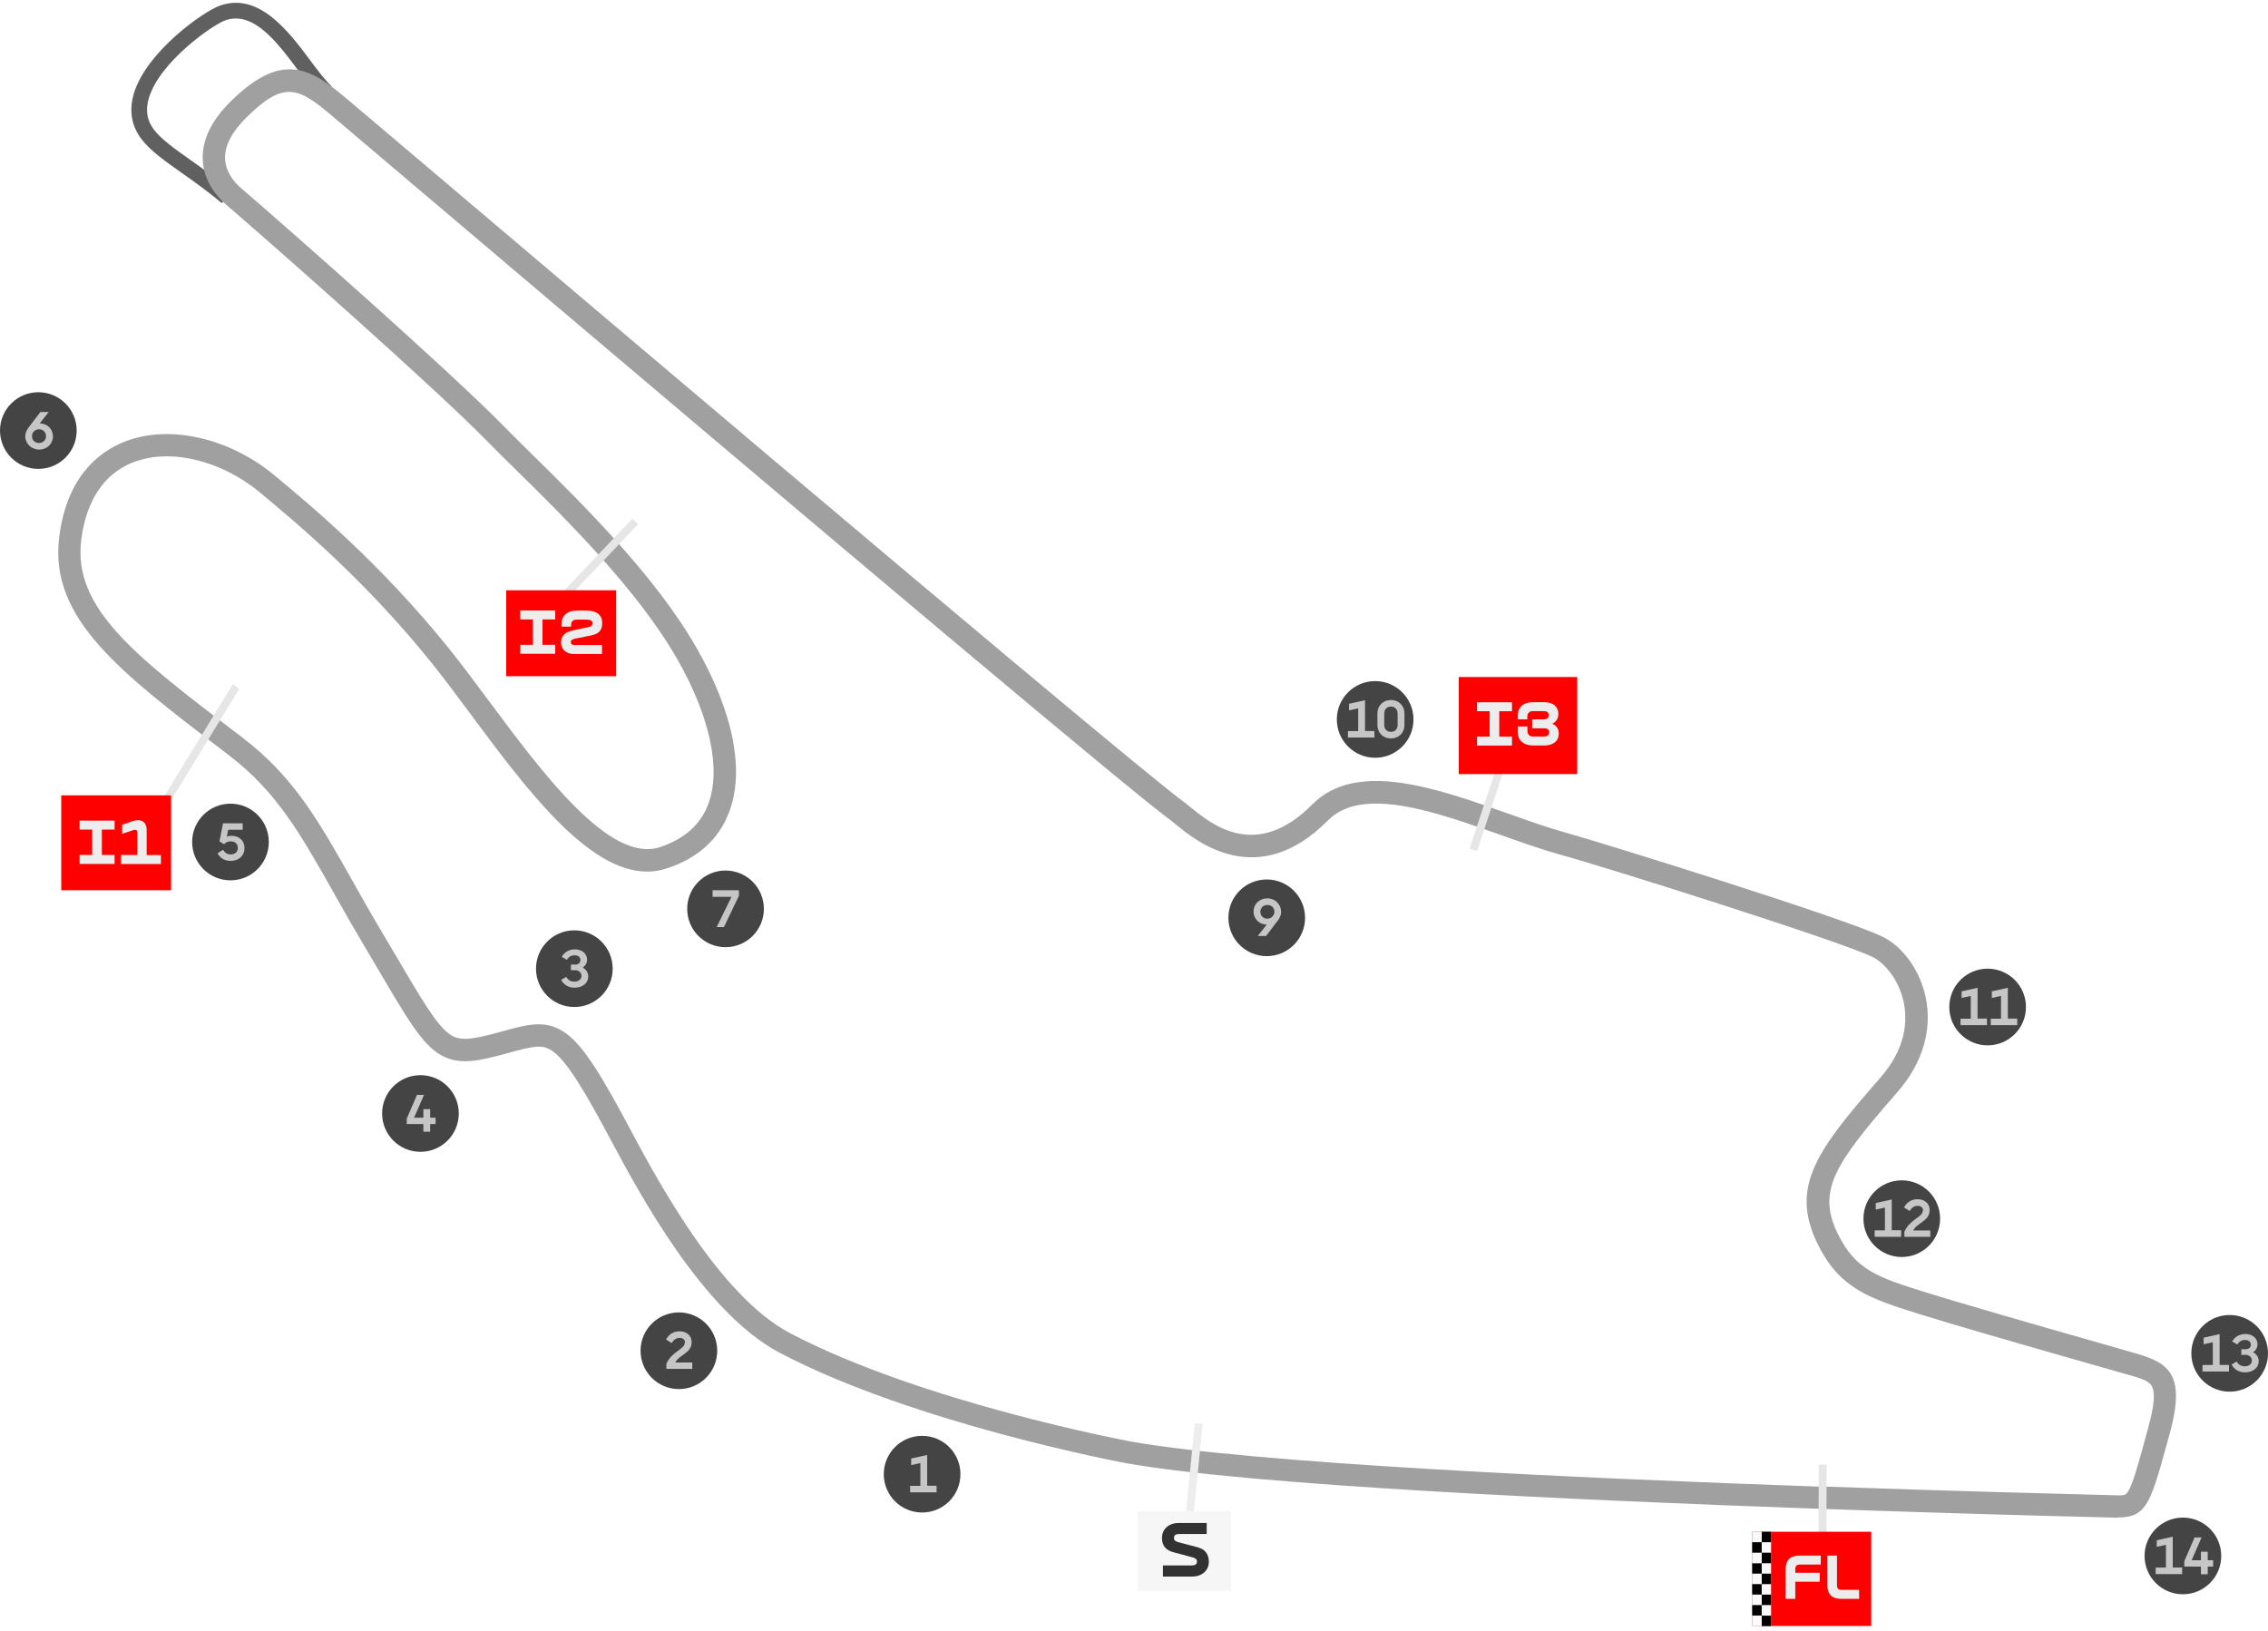 <?xml version="1.0" encoding="UTF-8"?>
<svg id="uuid-50a647fe-717f-49c8-a36d-eace8d6c24c2" data-name="Capa 1" xmlns="http://www.w3.org/2000/svg" viewBox="0 0 210 151">
  <defs>
    <style>
      .uuid-5e128aaa-e6ed-4e6a-98c9-58684e20905e {
        fill: #323232;
      }

      .uuid-cad4f143-7ada-4b25-a517-c0762825dce6 {
        fill: #444;
      }

      .uuid-b9b44bab-b71b-4ad0-a794-06f0651131c2 {
        fill: #e6e6e6;
      }

      .uuid-86e072aa-7819-438a-b1f2-4898525cfb6f {
        fill: #f6f6f6;
      }

      .uuid-ff3f4c02-198b-41f5-9667-6a22b113a070 {
        fill: #606060;
      }

      .uuid-7fde68d5-3c50-498d-8b2f-69212de19a50 {
        fill: #a0a0a0;
      }

      .uuid-df0bcfe8-1ea3-434b-8808-9889cd9970d4 {
        fill: #c6c6c6;
      }

      .uuid-b5544593-d3a1-4c2e-b274-783dfcdab6fe {
        fill: #fafafa;
      }

      .uuid-f6c89924-e7ed-475a-935a-7c25f0a670cf {
        fill: red;
      }

      .uuid-6b2f08dc-747a-4457-b304-d3874f70e977 {
        fill: #ededed;
      }
    </style>
  </defs>
  <path class="uuid-ff3f4c02-198b-41f5-9667-6a22b113a070" d="M20.54,18.81c-1.31-1.1-2.58-2-3.7-2.79-1.57-1.11-2.92-2.06-3.75-3.15-.93-1.23-1.16-2.65-.69-4.23,1.17-3.86,6.45-7.6,7.99-8.13,3.61-1.25,6.35,2.42,8.36,5.11.71.96,1.39,1.86,1.97,2.38l-.97,1.08c-.68-.62-1.4-1.58-2.16-2.59-1.93-2.58-4.12-5.51-6.72-4.61-1.17.41-6.06,3.82-7.08,7.18-.34,1.12-.19,2.08.45,2.93.69.91,1.96,1.81,3.43,2.85,1.15.81,2.45,1.73,3.8,2.87l-.94,1.11Z"/>
  <path class="uuid-7fde68d5-3c50-498d-8b2f-69212de19a50" d="M196.08,140.54c-.14,0-.29,0-.44-.01-.06,0-.44-.01-1.1-.03-3.33-.08-13.44-.34-25.96-.78-22.97-.81-52.77-2.19-64.26-4.22-.19-.03-19.6-3.65-32.12-10.23-7.12-3.74-13.08-14.91-15.63-19.68-2.37-4.45-4.01-7.21-5.33-8.2-.96-.72-1.79-.54-4.05.08-.21.06-.43.12-.66.18-2.59.69-4.42,1.05-6.19-.27-1.51-1.13-2.8-3.32-5.38-7.7-.39-.67-.81-1.38-1.27-2.15-1.05-1.77-1.95-3.36-2.82-4.91-3.05-5.41-5.26-9.32-9.67-12.68l-.27-.21c-9.86-7.51-16.38-12.46-15.45-19.97.69-5.62,3.68-7.92,6.05-8.86,4.11-1.63,9.69-.37,13.9,3.13,3.43,2.85,9.81,8.16,16.13,16.01,1.19,1.48,2.43,3.15,3.74,4.91,4.97,6.69,11.16,15.01,15.79,13.5,2.25-.74,3.75-2.06,4.47-3.94,1.24-3.22.2-8.13-2.85-13.47-3.71-6.5-10.49-13.16-14.98-17.58-.99-.97-1.85-1.81-2.56-2.55-4.9-5.01-20.05-18.37-24.2-21.93-.79-.68-2.13-2.13-2.2-4.24-.06-1.8.82-3.61,2.62-5.38,5.1-5.02,7.76-2.75,11.44.4.36.31.74.63,1.14.96.16.13,1.43,1.21,3.54,3,55.7,47.24,69.96,58.99,72.11,60.54.17.12.36.28.58.46,1.99,1.63,6.12,5.01,11.32-.24,4.09-4.13,11.55-1.48,18.13.86,1.96.7,3.81,1.35,5.48,1.81,3.04.83,25.65,7.87,29.16,9.58,1.94.94,3.52,3.18,4.03,5.7.6,2.98-.33,6.06-2.62,8.68-5.79,6.64-7.5,9.12-5.54,13.13,1.66,3.4,3.73,4.05,8.27,5.47,2.56.8,8.75,2.6,17.43,5.07.26.07.4.11.41.12.38.11.74.21,1.08.31,3.24.9,5.14,1.74,3.56,7.49l-.19.7c-1.6,5.83-1.96,7.12-4.64,7.12ZM168.65,137.65c12.5.44,22.61.69,25.94.78.68.02,1.08.03,1.14.03,1.06.05,1.12-.04,1.32-.36.44-.71.91-2.41,1.68-5.23l.19-.7c.56-2.04.66-3.3.29-3.87-.31-.49-1.19-.73-2.41-1.07-.36-.1-.73-.2-1.13-.32-.01,0-.15-.04-.38-.11-8.7-2.47-14.91-4.28-17.49-5.09-4.65-1.46-7.46-2.34-9.51-6.54-2.62-5.35.05-8.77,5.84-15.4,2.38-2.73,2.48-5.26,2.15-6.91-.44-2.16-1.81-3.72-2.91-4.25-3.17-1.54-25.19-8.46-28.8-9.44-1.75-.48-3.64-1.15-5.63-1.86-6-2.13-12.8-4.55-15.97-1.35-6.53,6.59-12.23,1.92-14.1.38-.19-.16-.36-.3-.47-.38-3.18-2.28-27.48-22.68-72.24-60.64-2.11-1.79-3.38-2.87-3.53-2.99-.4-.34-.79-.67-1.15-.98-3.67-3.13-4.9-4.19-8.64-.5-1.37,1.35-2.04,2.64-2,3.83.05,1.32.94,2.28,1.48,2.74,4.16,3.57,19.39,16.99,24.33,22.05.7.72,1.55,1.55,2.53,2.52,4.57,4.49,11.48,11.28,15.33,18.03,3.41,5.97,4.47,11.38,2.98,15.24-.96,2.48-2.89,4.22-5.76,5.16-.6.2-1.2.29-1.81.29-5.5,0-11.21-7.67-16.3-14.52-1.3-1.75-2.52-3.4-3.69-4.85-6.19-7.69-12.47-12.91-15.84-15.72-3.64-3.03-8.39-4.15-11.81-2.79-2.66,1.06-4.31,3.54-4.76,7.19-.78,6.33,5.03,10.75,14.65,18.07l.27.21c4.76,3.62,7.05,7.69,10.22,13.31.86,1.53,1.76,3.12,2.8,4.87.46.77.88,1.49,1.27,2.15,2.36,4.01,3.66,6.21,4.84,7.09.93.7,1.92.59,4.41-.07.23-.06.44-.12.65-.18,2.33-.64,4.02-1.09,5.83.26,1.65,1.23,3.29,3.96,5.92,8.89,2.46,4.6,8.21,15.38,14.77,18.83,12.25,6.43,31.33,9.99,31.52,10.03,11.37,2.01,41.07,3.39,63.98,4.19h0Z"/>
  <g>
    <circle class="uuid-cad4f143-7ada-4b25-a517-c0762825dce6" cx="85.38" cy="136.51" r="3.55"/>
    <path class="uuid-df0bcfe8-1ea3-434b-8808-9889cd9970d4" d="M84.27,137.59h.95v-2.11l-.85.19v-.61l1.48-.33v2.85h.87v.61h-2.45v-.61Z"/>
  </g>
  <g>
    <circle class="uuid-cad4f143-7ada-4b25-a517-c0762825dce6" cx="62.86" cy="125.08" r="3.55"/>
    <path class="uuid-df0bcfe8-1ea3-434b-8808-9889cd9970d4" d="M63.43,124.32c0-.24-.18-.43-.5-.43s-.56.18-.74.48l-.52-.33c.26-.48.69-.76,1.25-.76.68,0,1.12.41,1.12,1,0,1.04-1.12,1.13-1.52,1.89h1.58v.59h-2.4v-.47c.53-1.19,1.71-1.33,1.71-1.97Z"/>
  </g>
  <g>
    <circle class="uuid-cad4f143-7ada-4b25-a517-c0762825dce6" cx="53.18" cy="89.7" r="3.55"/>
    <path class="uuid-df0bcfe8-1ea3-434b-8808-9889cd9970d4" d="M51.95,90.74l.48-.28c.17.29.4.44.76.44s.65-.21.65-.53c0-.3-.25-.53-.57-.53h-.41v-.52h.41c.3,0,.47-.17.47-.43s-.2-.43-.54-.43c-.31,0-.54.14-.71.42l-.48-.28c.27-.45.68-.69,1.24-.69.65,0,1.11.41,1.11.95,0,.35-.2.62-.42.73.32.16.53.48.53.83,0,.58-.49,1.04-1.26,1.04-.57,0-1-.26-1.25-.72Z"/>
  </g>
  <g>
    <circle class="uuid-cad4f143-7ada-4b25-a517-c0762825dce6" cx="38.93" cy="103.11" r="3.55"/>
    <path class="uuid-df0bcfe8-1ea3-434b-8808-9889cd9970d4" d="M37.67,103.57l.94-2.18h.65l-.92,2.11h.86v-.79h.63v.79h.5v.59h-.5v.71h-.63v-.71h-1.54v-.51Z"/>
  </g>
  <g>
    <circle class="uuid-cad4f143-7ada-4b25-a517-c0762825dce6" cx="21.34" cy="77.97" r="3.55"/>
    <path class="uuid-df0bcfe8-1ea3-434b-8808-9889cd9970d4" d="M20.13,79.02l.53-.33c.15.28.38.43.71.43.39,0,.65-.23.65-.6s-.24-.61-.66-.61c-.26,0-.46.1-.62.27l-.42-.27.33-1.67h1.82v.6h-1.34l-.13.64c.14-.06.27-.08.44-.08.75,0,1.2.48,1.2,1.14s-.48,1.18-1.29,1.18c-.54,0-.98-.25-1.21-.71Z"/>
  </g>
  <g>
    <circle class="uuid-cad4f143-7ada-4b25-a517-c0762825dce6" cx="3.55" cy="39.87" r="3.55"/>
    <path class="uuid-df0bcfe8-1ea3-434b-8808-9889cd9970d4" d="M2.34,40.4c0-.27.11-.54.28-.78l1.12-1.47h.77l-.83,1.06h.04c.63,0,1.18.5,1.18,1.21,0,.67-.54,1.21-1.27,1.21s-1.29-.55-1.29-1.23ZM4.26,40.39c0-.36-.27-.64-.64-.64s-.66.28-.66.64.26.63.65.63.65-.28.65-.63Z"/>
  </g>
  <g>
    <circle class="uuid-cad4f143-7ada-4b25-a517-c0762825dce6" cx="67.18" cy="84.16" r="3.55"/>
    <path class="uuid-df0bcfe8-1ea3-434b-8808-9889cd9970d4" d="M67.72,83.05h-1.74v-.61h2.44v.51l-1.39,2.9h-.67l1.37-2.8Z"/>
  </g>
  <g>
    <circle class="uuid-cad4f143-7ada-4b25-a517-c0762825dce6" cx="117.29" cy="84.99" r="3.55"/>
    <path class="uuid-df0bcfe8-1ea3-434b-8808-9889cd9970d4" d="M118.63,84.42c0,.27-.11.54-.28.78l-1.12,1.47h-.77l.83-1.06h-.04c-.63,0-1.18-.5-1.18-1.21,0-.67.54-1.21,1.27-1.21s1.28.55,1.28,1.23ZM116.7,84.43c0,.36.27.64.64.64s.66-.28.66-.64-.26-.63-.65-.63-.65.28-.65.63Z"/>
  </g>
  <g>
    <circle class="uuid-cad4f143-7ada-4b25-a517-c0762825dce6" cx="127.33" cy="66.62" r="3.55"/>
    <g>
      <path class="uuid-df0bcfe8-1ea3-434b-8808-9889cd9970d4" d="M124.81,67.7h.95v-2.11l-.85.19v-.61l1.48-.33v2.85h.87v.61h-2.45v-.61Z"/>
      <path class="uuid-df0bcfe8-1ea3-434b-8808-9889cd9970d4" d="M127.54,67.13v-1.06c0-.75.55-1.25,1.25-1.25s1.25.5,1.25,1.25v1.06c0,.75-.54,1.25-1.25,1.25s-1.25-.5-1.25-1.25ZM129.41,67.11v-1.01c0-.41-.24-.67-.62-.67s-.62.26-.62.67v1.01c0,.41.24.66.62.66s.62-.25.62-.66Z"/>
    </g>
  </g>
  <g>
    <circle class="uuid-cad4f143-7ada-4b25-a517-c0762825dce6" cx="184.04" cy="93.25" r="3.55"/>
    <g>
      <path class="uuid-df0bcfe8-1ea3-434b-8808-9889cd9970d4" d="M181.53,94.33h.95v-2.11l-.85.19v-.61l1.48-.33v2.85h.87v.61h-2.45v-.61Z"/>
      <path class="uuid-df0bcfe8-1ea3-434b-8808-9889cd9970d4" d="M184.33,94.33h.95v-2.11l-.85.19v-.61l1.48-.33v2.85h.87v.61h-2.45v-.61Z"/>
    </g>
  </g>
  <g>
    <circle class="uuid-cad4f143-7ada-4b25-a517-c0762825dce6" cx="176.09" cy="112.85" r="3.55"/>
    <g>
      <path class="uuid-df0bcfe8-1ea3-434b-8808-9889cd9970d4" d="M173.58,113.93h.95v-2.11l-.85.19v-.61l1.48-.33v2.85h.87v.61h-2.45v-.61Z"/>
      <path class="uuid-df0bcfe8-1ea3-434b-8808-9889cd9970d4" d="M178.06,112.09c0-.24-.18-.43-.5-.43s-.56.18-.74.48l-.52-.33c.26-.48.69-.76,1.25-.76.68,0,1.12.41,1.12,1,0,1.04-1.12,1.13-1.52,1.89h1.58v.59h-2.4v-.47c.53-1.19,1.71-1.33,1.71-1.97Z"/>
    </g>
  </g>
  <g>
    <circle class="uuid-cad4f143-7ada-4b25-a517-c0762825dce6" cx="206.45" cy="125.32" r="3.55"/>
    <g>
      <path class="uuid-df0bcfe8-1ea3-434b-8808-9889cd9970d4" d="M203.94,126.4h.95v-2.11l-.85.19v-.61l1.48-.33v2.85h.87v.61h-2.45v-.61Z"/>
      <path class="uuid-df0bcfe8-1ea3-434b-8808-9889cd9970d4" d="M206.62,126.36l.48-.28c.17.29.4.44.76.44s.65-.21.65-.53c0-.3-.25-.53-.57-.53h-.41v-.52h.41c.3,0,.47-.17.47-.43s-.2-.43-.54-.43c-.31,0-.54.14-.71.42l-.48-.28c.27-.45.68-.69,1.24-.69.65,0,1.11.41,1.11.95,0,.35-.2.62-.42.73.32.16.53.48.53.83,0,.58-.49,1.04-1.26,1.04-.57,0-1-.26-1.25-.72Z"/>
    </g>
  </g>
  <g>
    <circle class="uuid-cad4f143-7ada-4b25-a517-c0762825dce6" cx="202.12" cy="144.08" r="3.55"/>
    <g>
      <path class="uuid-df0bcfe8-1ea3-434b-8808-9889cd9970d4" d="M199.6,145.16h.95v-2.11l-.85.19v-.61l1.48-.33v2.85h.87v.61h-2.45v-.61Z"/>
      <path class="uuid-df0bcfe8-1ea3-434b-8808-9889cd9970d4" d="M202.26,144.55l.94-2.18h.65l-.92,2.11h.86v-.79h.63v.79h.5v.59h-.5v.71h-.63v-.71h-1.54v-.51Z"/>
    </g>
  </g>
  <g>
    <rect class="uuid-6b2f08dc-747a-4457-b304-d3874f70e977" x="105.83" y="136.14" width="9.41" height=".73" transform="translate(-36.23 233.01) rotate(-84.33)"/>
    <g>
      <path class="uuid-86e072aa-7819-438a-b1f2-4898525cfb6f" d="M113.99,139.92h-8.62l-.03.03v7.38h8.65v-7.41Z"/>
      <path class="uuid-5e128aaa-e6ed-4e6a-98c9-58684e20905e" d="M107.69,144.96h2.69c.14,0,.25-.03.33-.09.08-.06.12-.15.12-.27,0-.11-.03-.19-.1-.24-.07-.06-.17-.11-.31-.15l-1.69-.45c-.39-.09-.67-.25-.86-.47s-.28-.52-.28-.88c0-.27.06-.5.19-.71.13-.21.31-.37.54-.49s.51-.18.83-.18h2.58v1.02h-2.58c-.14,0-.26.03-.33.09-.08.06-.12.15-.12.27s.03.2.1.25c.06.06.17.11.31.15l1.68.44c.39.1.68.25.86.48s.28.52.28.88c0,.27-.06.51-.19.71-.13.21-.31.37-.54.49-.23.12-.51.18-.83.18h-2.69v-1.02Z"/>
    </g>
  </g>
  <g>
    <g>
      <line class="uuid-6b2f08dc-747a-4457-b304-d3874f70e977" x1="168.75" y1="144.39" x2="168.77" y2="135.63"/>
      <rect class="uuid-b9b44bab-b71b-4ad0-a794-06f0651131c2" x="164.38" y="139.64" width="8.76" height=".73" transform="translate(28.31 308.4) rotate(-89.85)"/>
    </g>
    <g>
      <path class="uuid-f6c89924-e7ed-475a-935a-7c25f0a670cf" d="M173.25,141.84h-10.98l-.03.03v8.7h11.02v-8.74Z"/>
      <g>
        <path class="uuid-6b2f08dc-747a-4457-b304-d3874f70e977" d="M165.48,144.61c.09-.19.23-.33.42-.42.19-.09.42-.14.71-.14h1.98v.83h-1.92c-.11,0-.2.01-.26.04-.06.03-.11.08-.14.14-.03.06-.04.15-.04.26v.32h2.26v.83h-2.26v1.58h-.89v-2.73c0-.29.05-.52.14-.71Z"/>
        <path class="uuid-6b2f08dc-747a-4457-b304-d3874f70e977" d="M172.14,148.05h-1.67c-.29,0-.53-.05-.71-.14-.19-.09-.33-.23-.42-.42s-.14-.43-.14-.71v-2.73h.89v2.73c0,.11.01.2.04.26.03.07.07.11.14.14.07.03.15.04.26.04h1.61v.83Z"/>
      </g>
      <g>
        <g>
          <rect class="uuid-b5544593-d3a1-4c2e-b274-783dfcdab6fe" x="163.11" y="144.75" width=".88" height="5.83"/>
          <rect x="163.11" y="145.72" width=".88" height=".97"/>
          <rect x="163.11" y="147.66" width=".88" height=".97"/>
          <rect x="163.11" y="149.61" width=".88" height=".97"/>
          <rect class="uuid-b5544593-d3a1-4c2e-b274-783dfcdab6fe" x="162.24" y="144.75" width=".88" height="5.83"/>
          <rect x="162.24" y="144.75" width=".88" height=".97"/>
          <rect x="162.24" y="146.69" width=".88" height=".97"/>
          <rect x="162.24" y="148.63" width=".88" height=".97"/>
        </g>
        <g>
          <rect class="uuid-b5544593-d3a1-4c2e-b274-783dfcdab6fe" x="163.11" y="141.84" width=".88" height="2.91"/>
          <rect x="163.11" y="141.84" width=".88" height=".97"/>
          <rect x="163.11" y="143.78" width=".88" height=".97"/>
          <rect class="uuid-b5544593-d3a1-4c2e-b274-783dfcdab6fe" x="162.24" y="141.84" width=".88" height="2.91"/>
          <rect x="162.24" y="142.81" width=".88" height=".97"/>
        </g>
      </g>
    </g>
  </g>
  <g>
    <rect class="uuid-b9b44bab-b71b-4ad0-a794-06f0651131c2" x="132.03" y="72.25" width="12.82" height=".73" transform="translate(26 181.23) rotate(-71.69)"/>
    <g>
      <path class="uuid-f6c89924-e7ed-475a-935a-7c25f0a670cf" d="M146.04,62.69h-10.94l-.03.03v8.96h10.97v-9Z"/>
      <g>
        <path class="uuid-6b2f08dc-747a-4457-b304-d3874f70e977" d="M136.76,68.21h1.17v-2.35h-1.17v-.83h3.24v.83h-1.18v2.35h1.18v.83h-3.24v-.83Z"/>
        <path class="uuid-6b2f08dc-747a-4457-b304-d3874f70e977" d="M141.19,68.88c-.21-.1-.38-.25-.49-.43-.11-.19-.17-.41-.17-.67v-.51h.9v.43c0,.16.05.28.14.37.09.09.22.13.38.13h1.03c.15,0,.26-.03.34-.1.08-.06.12-.16.12-.29,0-.12-.04-.21-.12-.28-.08-.06-.19-.09-.34-.09h-1.11v-.83h1.07c.14,0,.26-.03.34-.1.08-.06.12-.16.12-.29,0-.12-.04-.21-.12-.28-.08-.06-.19-.09-.34-.09h-1c-.16,0-.29.04-.38.13-.09.09-.14.21-.14.37v.26h-.89v-.34c0-.26.06-.48.17-.67s.27-.33.49-.43c.21-.1.47-.15.77-.15h1.01c.27,0,.5.04.7.13s.35.21.46.38c.11.17.16.36.16.59,0,.2-.04.38-.14.53-.09.15-.23.27-.42.37.21.1.37.22.46.37.09.14.14.32.14.54s-.05.42-.16.59c-.11.17-.27.29-.47.38-.2.09-.44.13-.71.13h-1.03c-.3,0-.56-.05-.77-.15Z"/>
      </g>
    </g>
  </g>
  <g>
    <rect class="uuid-b9b44bab-b71b-4ad0-a794-06f0651131c2" x="48.51" y="52.35" width="12.21" height=".73" transform="translate(-21.22 56) rotate(-46.47)"/>
    <path class="uuid-f6c89924-e7ed-475a-935a-7c25f0a670cf" d="M57.04,54.66h-10.14l-.03.03v7.93h10.17v-7.96Z"/>
    <g>
      <path class="uuid-6b2f08dc-747a-4457-b304-d3874f70e977" d="M48.17,59.71h1.17v-2.35h-1.17v-.83h3.24v.83h-1.18v2.35h1.18v.83h-3.24v-.83Z"/>
      <path class="uuid-6b2f08dc-747a-4457-b304-d3874f70e977" d="M52.51,60.41c-.18-.09-.32-.21-.42-.36-.09-.16-.14-.34-.14-.55,0-.3.09-.54.27-.73.18-.19.48-.33.9-.41l1.27-.27c.12-.02.21-.05.28-.08.07-.03.11-.07.14-.12.03-.04.05-.11.05-.18,0-.11-.04-.2-.13-.25s-.22-.08-.41-.08h-.92c-.17,0-.3.04-.39.13-.09.09-.13.21-.13.37v.15h-.89v-.24c0-.26.06-.48.17-.67.11-.18.27-.33.49-.43.21-.1.47-.15.78-.15h.88c.47,0,.83.1,1.08.3s.37.49.37.86c0,.22-.04.41-.11.56-.07.15-.18.27-.33.37-.15.09-.34.16-.58.21l-1.5.3c-.13.03-.23.07-.29.12-.07.05-.1.12-.1.2s.03.15.09.2c.06.04.15.07.27.07h2.53v.83h-2.57c-.25,0-.47-.04-.65-.13Z"/>
    </g>
  </g>
  <g>
    <polygon class="uuid-b9b44bab-b71b-4ad0-a794-06f0651131c2" points="22.14 63.81 13.93 77.22 13.37 76.74 21.58 63.33 22.14 63.81"/>
    <path class="uuid-f6c89924-e7ed-475a-935a-7c25f0a670cf" d="M15.84,73.65H5.7l-.03.03v8.76h10.17v-8.79Z"/>
    <g>
      <path class="uuid-6b2f08dc-747a-4457-b304-d3874f70e977" d="M7.37,79.17h1.17v-2.35h-1.17v-.83h3.24v.83h-1.18v2.35h1.18v.83h-3.24v-.83Z"/>
      <path class="uuid-6b2f08dc-747a-4457-b304-d3874f70e977" d="M11.22,79.17h1.49v-2.1c0-.07-.02-.13-.05-.17-.03-.04-.08-.06-.16-.06-.04,0-.08,0-.13.02-.05.01-.11.04-.17.06l-.89.29v-.83l.81-.29c.12-.04.23-.08.34-.1s.22-.04.32-.04c.17,0,.31.04.43.11.12.07.22.18.28.32s.09.29.09.47v2.33h1.32v.83h-3.7v-.83Z"/>
    </g>
  </g>
</svg>